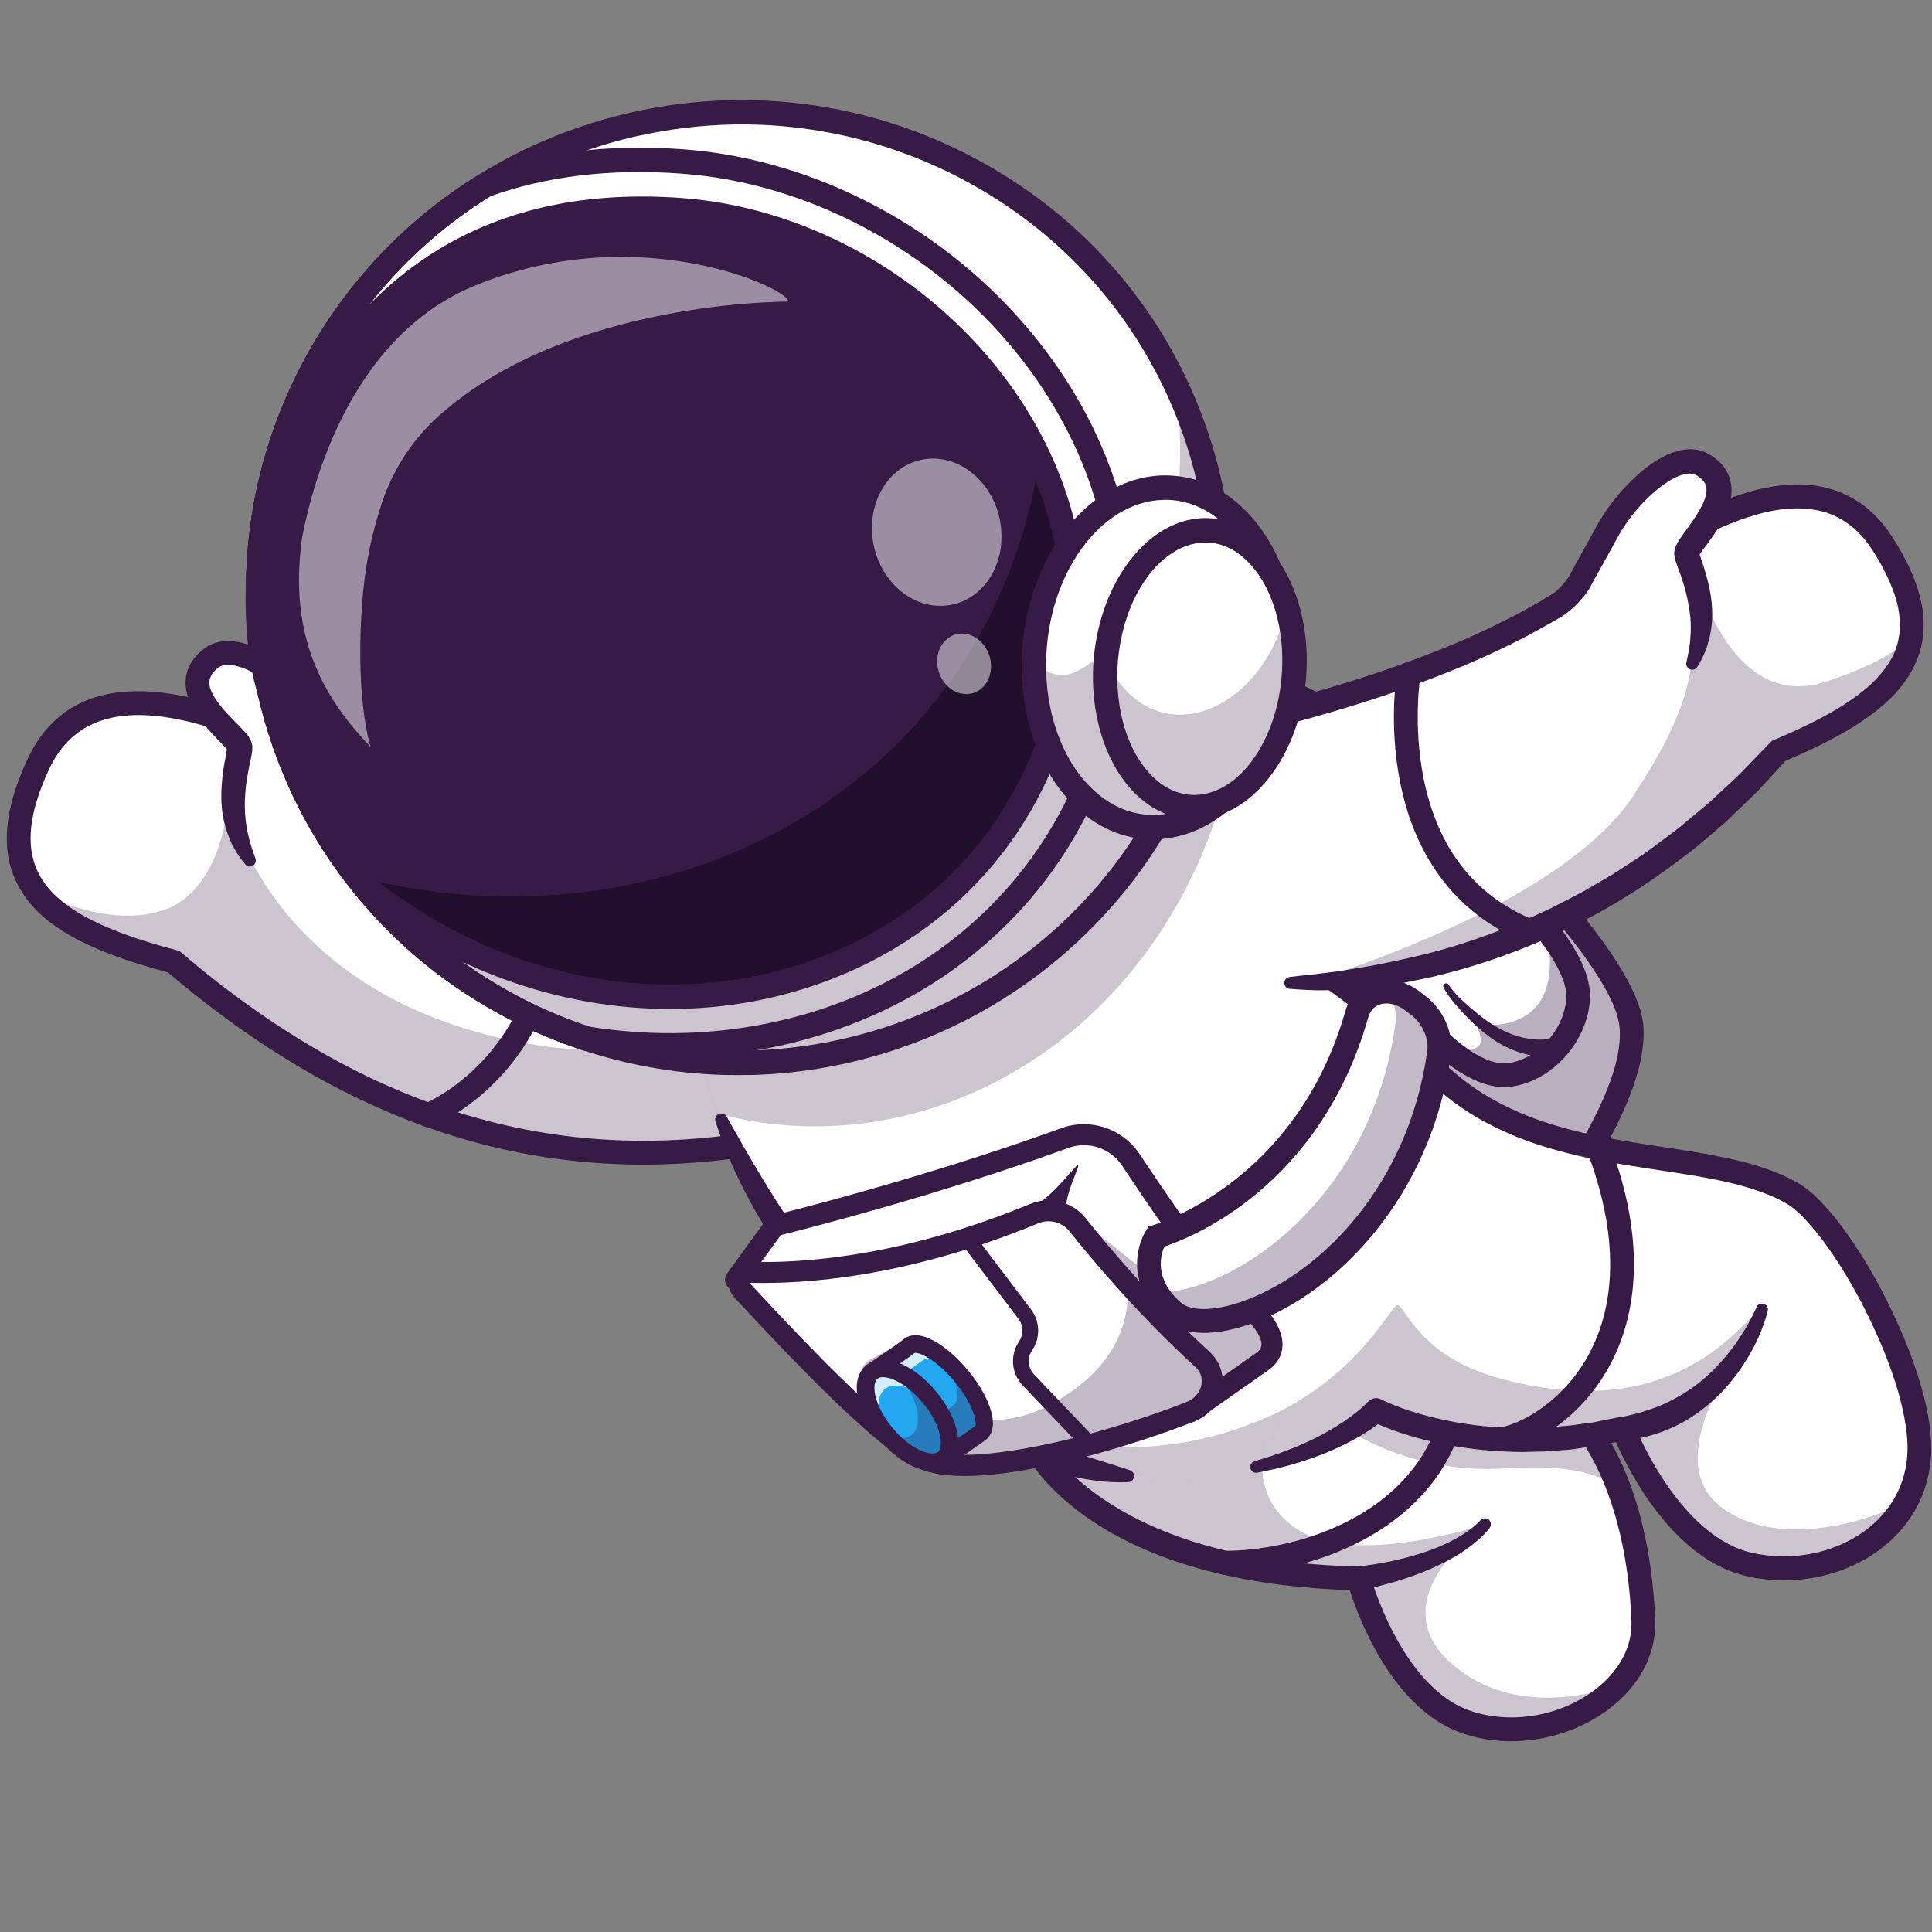<svg xmlns="http://www.w3.org/2000/svg" xmlns:xlink="http://www.w3.org/1999/xlink" width="100" zoomAndPan="magnify" viewBox="0 0 75 75" height="100" preserveAspectRatio="xMidYMid meet" version="1.0"><rect x="0" y="0" width="75" height="75" fill="#808080" stroke="none"/><defs><filter x="0%" y="0%" width="100%" height="100%" id="7c3f184b16"><feColorMatrix values="0 0 0 0 1 0 0 0 0 1 0 0 0 0 1 0 0 0 1 0" color-interpolation-filters="sRGB"/></filter><clipPath id="bf4ee59d8d"><path d="M 40 46 L 64 46 L 64 67.594 L 40 67.594 Z M 40 46 " clip-rule="nonzero"/></clipPath><clipPath id="050bbcc160"><path d="M 40 51 L 63 51 L 63 67.594 L 40 67.594 Z M 40 51 " clip-rule="nonzero"/></clipPath><clipPath id="55e43f20f4"><path d="M 39 46 L 65 46 L 65 67.594 L 39 67.594 Z M 39 46 " clip-rule="nonzero"/></clipPath><clipPath id="f5ba1491f6"><path d="M 9 3.844 L 48 3.844 L 48 42 L 9 42 Z M 9 3.844 " clip-rule="nonzero"/></clipPath><mask id="fa5d820518"><g filter="url(#7c3f184b16)"><rect x="-7.5" width="90" fill="#000000" y="-7.5" height="90" fill-opacity="0.5"/></g></mask><clipPath id="46186f9835"><path d="M 0.121 0.281 L 6 0.281 L 6 7 L 0.121 7 Z M 0.121 0.281 " clip-rule="nonzero"/></clipPath><clipPath id="130f872e72"><rect x="0" width="7" y="0" height="8"/></clipPath><mask id="893ac86e1d"><g filter="url(#7c3f184b16)"><rect x="-7.5" width="90" fill="#000000" y="-7.5" height="90" fill-opacity="0.5"/></g></mask><clipPath id="612f4bccd3"><path d="M 0 0.238 L 2.879 0.238 L 2.879 3 L 0 3 Z M 0 0.238 " clip-rule="nonzero"/></clipPath><clipPath id="c44d46fe8c"><rect x="0" width="3" y="0" height="4"/></clipPath></defs><path fill="#ffffff" d="M 56.664 51.387 C 56.664 51.387 57.668 50.297 58.902 48.727 C 59.141 48.418 59.391 48.094 59.641 47.754 C 59.684 47.699 59.723 47.648 59.762 47.594 C 59.883 47.43 60.004 47.262 60.125 47.098 C 61.855 44.676 63.539 41.754 63.324 39.781 C 62.973 36.559 54.453 28.426 49.688 26.746 C 48.434 26.305 46.684 27.016 44.957 28.105 C 44.949 28.113 44.934 28.121 44.922 28.125 C 43.66 28.926 42.414 29.926 41.391 30.816 C 41.301 30.895 41.215 30.969 41.129 31.047 C 40.953 31.203 40.789 31.352 40.633 31.492 C 40.512 31.605 40.395 31.715 40.285 31.816 C 39.492 32.551 39 33.066 39 33.066 L 40.715 34.848 L 41.59 35.754 L 43.215 37.438 L 43.703 37.945 Z M 56.664 51.387 " fill-opacity="1" fill-rule="nonzero"/><path fill="#371a45" d="M 40.711 34.852 L 41.586 35.758 L 53.559 48.168 L 56.664 51.387 C 56.664 51.387 56.684 51.363 56.723 51.32 C 56.734 51.305 56.75 51.293 56.762 51.277 C 56.773 51.262 56.785 51.25 56.801 51.238 C 56.809 51.227 56.816 51.215 56.828 51.203 C 56.832 51.199 56.836 51.195 56.84 51.191 C 56.859 51.172 56.875 51.148 56.898 51.125 C 56.902 51.117 56.906 51.113 56.91 51.109 C 56.93 51.09 56.945 51.066 56.965 51.047 C 56.992 51.016 57.02 50.988 57.047 50.957 C 57.062 50.93 57.086 50.91 57.105 50.887 C 57.129 50.859 57.148 50.836 57.176 50.809 C 57.203 50.777 57.234 50.742 57.262 50.707 C 57.324 50.637 57.391 50.562 57.457 50.48 C 57.52 50.41 57.582 50.336 57.648 50.258 C 57.723 50.168 57.805 50.074 57.887 49.973 C 58.188 49.609 58.535 49.188 58.898 48.723 C 58.969 48.633 59.039 48.543 59.113 48.449 C 59.164 48.383 59.215 48.316 59.266 48.25 C 59.387 48.09 59.516 47.922 59.641 47.75 C 61.523 45.223 63.555 41.934 63.32 39.777 C 63.031 37.125 57.199 31.141 52.492 28.176 C 56.152 31.242 59.516 35.133 59.734 37.133 C 59.84 38.121 59.414 39.406 58.73 40.754 C 58.438 41.328 57.633 41.352 57.293 40.801 C 57.293 40.797 57.289 40.793 57.285 40.789 C 56.664 39.785 55.84 38.762 54.711 37.73 C 52.293 35.52 48.504 32.68 43.289 32.734 C 43.172 32.738 42.055 33.688 40.711 34.852 Z M 40.711 34.852 " fill-opacity="0.35" fill-rule="nonzero"/><path fill="#371a45" d="M 56.672 52.059 L 38.355 33.074 L 38.664 32.75 C 38.738 32.672 40.523 30.82 42.766 29.086 C 45.871 26.684 48.25 25.75 49.84 26.312 C 54.812 28.062 63.414 36.34 63.785 39.73 C 64.23 43.812 57.297 51.383 57.004 51.699 Z M 39.641 33.074 L 56.648 50.707 C 58.02 49.156 63.215 43.031 62.867 39.832 C 62.715 38.469 60.742 35.793 57.84 33.02 C 54.863 30.176 51.68 27.938 49.535 27.184 C 47.059 26.309 41.828 30.871 39.641 33.074 Z M 39.641 33.074 " fill-opacity="1" fill-rule="nonzero"/><path fill="#ffffff" d="M 56.785 34.008 L 54.098 37.324 C 53.855 37.621 53.848 38.039 54.074 38.348 C 54.902 39.473 56.945 41.973 58.633 41.727 C 60.031 41.523 61.191 40.141 61.266 38.762 C 61.352 37.219 59.148 34.973 58.008 33.918 C 57.648 33.59 57.09 33.633 56.785 34.008 Z M 56.785 34.008 " fill-opacity="1" fill-rule="nonzero"/><path fill="#371a45" d="M 54.07 38.348 C 54.898 39.477 56.945 41.973 58.629 41.723 C 60.031 41.52 61.191 40.141 61.266 38.758 C 61.316 37.809 60.5 36.594 59.602 35.555 C 59.965 36.164 60.164 36.766 60.168 37.289 C 60.211 40.281 57.328 39.758 57.328 39.758 C 57.328 39.758 57.57 40.371 57.441 40.555 C 56.91 41.328 54.934 39.195 53.934 38.066 C 53.961 38.168 54.008 38.262 54.07 38.348 Z M 54.07 38.348 " fill-opacity="0.35" fill-rule="nonzero"/><path fill="#371a45" d="M 58.398 42.203 C 56.613 42.203 54.707 39.992 53.699 38.621 C 53.348 38.148 53.363 37.492 53.738 37.031 L 56.426 33.715 C 56.648 33.434 56.984 33.262 57.34 33.234 C 57.695 33.211 58.051 33.336 58.312 33.578 C 59.914 35.055 61.812 37.16 61.723 38.781 C 61.633 40.426 60.273 41.949 58.695 42.18 C 58.594 42.199 58.496 42.203 58.398 42.203 Z M 57.141 34.297 L 54.453 37.617 C 54.348 37.75 54.34 37.938 54.445 38.074 C 56.023 40.219 57.562 41.414 58.562 41.27 C 59.711 41.102 60.738 39.941 60.805 38.734 C 60.855 37.777 59.691 36.105 57.691 34.258 C 57.613 34.184 57.516 34.148 57.41 34.16 C 57.301 34.168 57.207 34.219 57.141 34.297 Z M 57.141 34.297 " fill-opacity="1" fill-rule="nonzero"/><path fill="#371a45" d="M 60.641 40.945 C 60.551 40.973 60.496 40.98 60.426 40.992 C 60.363 41.004 60.297 41.012 60.238 41.016 C 60.109 41.023 59.988 41.023 59.863 41.02 C 59.621 41.004 59.379 40.969 59.148 40.902 C 58.688 40.773 58.262 40.562 57.887 40.297 C 57.703 40.16 57.52 40.023 57.352 39.867 C 57.18 39.723 57.031 39.562 56.871 39.402 C 56.715 39.242 56.566 39.074 56.426 38.902 C 56.285 38.723 56.152 38.551 56.039 38.332 C 56.012 38.277 56.035 38.211 56.086 38.184 C 56.137 38.156 56.199 38.176 56.23 38.219 L 56.238 38.234 C 56.34 38.395 56.492 38.562 56.637 38.711 C 56.789 38.863 56.945 39.008 57.113 39.148 C 57.277 39.285 57.445 39.43 57.617 39.551 C 57.785 39.68 57.965 39.789 58.145 39.895 C 58.504 40.098 58.895 40.246 59.285 40.312 C 59.48 40.352 59.68 40.359 59.871 40.355 C 59.969 40.352 60.062 40.34 60.152 40.32 C 60.199 40.312 60.246 40.305 60.289 40.293 C 60.324 40.281 60.379 40.266 60.391 40.258 C 60.57 40.16 60.797 40.23 60.891 40.41 C 60.984 40.59 60.918 40.816 60.738 40.91 C 60.715 40.922 60.695 40.93 60.672 40.938 Z M 60.641 40.945 " fill-opacity="1" fill-rule="nonzero"/><path fill="#371a45" d="M 44.844 31.062 C 45.152 30.629 45.469 30.211 45.789 29.793 C 46.113 29.379 46.445 28.965 46.789 28.562 C 47.133 28.16 47.484 27.762 47.859 27.379 C 48.234 26.996 48.625 26.621 49.074 26.277 C 49.277 26.125 49.566 26.164 49.723 26.367 C 49.875 26.57 49.836 26.859 49.633 27.016 C 49.625 27.02 49.617 27.031 49.605 27.035 L 49.602 27.039 C 49.195 27.305 48.805 27.629 48.422 27.965 C 48.039 28.305 47.672 28.668 47.309 29.035 C 46.945 29.406 46.59 29.785 46.246 30.172 C 45.902 30.559 45.555 30.953 45.227 31.352 L 45.223 31.355 C 45.141 31.457 44.992 31.469 44.891 31.387 C 44.789 31.305 44.77 31.16 44.844 31.062 Z M 44.844 31.062 " fill-opacity="1" fill-rule="nonzero"/><path fill="#ffffff" d="M 38.168 33.645 L 35.594 37.402 L 31.285 43.691 L 31.047 44.043 C 30.094 44.262 29.152 44.426 28.223 44.543 C 20.258 45.547 13.293 42.93 6.738 37.328 C 4.23 36.668 2.34 35.859 1.398 34.605 C 0.52 33.434 0.461 31.871 1.488 29.672 C 2.891 26.664 6.012 27.125 8.109 27.746 C 9.242 28.082 11.898 28.895 13.461 29.723 C 14.152 30.086 14.891 30.418 15.664 30.715 C 21.566 33.008 29.574 33.543 34.273 33.645 C 36.637 33.703 38.168 33.645 38.168 33.645 Z M 38.168 33.645 " fill-opacity="1" fill-rule="nonzero"/><path fill="#371a45" d="M 9.641 31.203 C 9.656 31.234 9.664 31.309 9.668 31.406 C 9.633 31.242 9.629 31.168 9.641 31.203 Z M 9.641 31.203 " fill-opacity="0.25" fill-rule="nonzero"/><path fill="#371a45" d="M 35.59 37.402 L 31.285 43.691 L 31.043 44.043 C 30.09 44.262 29.148 44.426 28.223 44.543 C 20.258 45.547 13.289 42.93 6.738 37.328 C 4.227 36.668 2.34 35.859 1.398 34.605 C 2.91 35.328 4.891 35.922 6.527 35.262 C 8.371 34.516 8.844 31.832 8.84 31.023 C 9.105 32.32 11.215 39.074 20.938 40.586 C 26.859 41.512 33.387 38.531 35.59 37.402 Z M 35.59 37.402 " fill-opacity="0.25" fill-rule="nonzero"/><path fill="#371a45" d="M 24.961 45.211 C 18.469 45.211 12.391 42.742 6.52 37.75 C 3.125 36.844 1.355 35.781 0.621 34.211 C 0.027 32.941 0.172 31.395 1.066 29.473 C 2.234 26.973 4.648 26.242 8.238 27.305 C 9.926 27.801 12.238 28.555 13.672 29.312 C 22.055 33.738 37.988 33.188 38.148 33.184 C 38.406 33.176 38.617 33.371 38.629 33.629 C 38.637 33.883 38.438 34.098 38.184 34.109 C 37.52 34.133 21.84 34.676 13.242 30.133 C 12.176 29.57 10.305 28.879 7.977 28.191 C 4.848 27.27 2.859 27.816 1.902 29.867 C 1.133 31.523 0.984 32.816 1.457 33.82 C 2.062 35.117 3.727 36.066 6.855 36.887 L 6.957 36.91 L 7.039 36.98 C 14.523 43.375 22.34 45.543 30.941 43.594 C 31.191 43.539 31.438 43.695 31.492 43.945 C 31.547 44.195 31.395 44.441 31.145 44.496 C 29.039 44.973 26.98 45.211 24.961 45.211 Z M 24.961 45.211 " fill-opacity="1" fill-rule="nonzero"/><path fill="#371a45" d="M 16.605 43.75 C 16.422 43.75 16.242 43.637 16.176 43.453 C 16.082 43.215 16.199 42.949 16.438 42.859 C 16.457 42.852 17.875 42.285 19.125 40.73 C 20.805 38.637 21.402 35.836 20.91 32.406 C 20.871 32.152 21.051 31.918 21.301 31.883 C 21.551 31.844 21.789 32.023 21.824 32.273 C 22.488 36.91 21.094 39.766 19.809 41.352 C 18.402 43.082 16.836 43.699 16.77 43.723 C 16.715 43.742 16.66 43.75 16.605 43.75 Z M 16.605 43.75 " fill-opacity="1" fill-rule="nonzero"/><path fill="#ffffff" d="M 15 30.449 C 14.492 30.32 13.844 29.734 13.684 29.5 C 13.348 29.02 12.879 28.441 12.328 27.688 C 11.391 26.391 9.195 24.754 8.176 25.562 C 6.547 26.855 9.266 28.586 9.301 29 C 9.336 29.414 8.477 31.465 9.707 33.434 Z M 15 30.449 " fill-opacity="1" fill-rule="nonzero"/><path fill="#371a45" d="M 14.887 30.898 C 14.633 30.828 14.438 30.723 14.254 30.613 C 14.074 30.496 13.91 30.371 13.758 30.238 C 13.68 30.172 13.605 30.102 13.527 30.027 C 13.453 29.953 13.379 29.871 13.301 29.758 C 13.195 29.613 13.09 29.469 12.984 29.324 L 12.316 28.441 L 11.984 27.992 C 11.883 27.852 11.781 27.723 11.664 27.594 C 11.215 27.078 10.672 26.613 10.094 26.262 C 9.805 26.086 9.504 25.938 9.211 25.863 C 8.918 25.785 8.652 25.793 8.508 25.895 C 8.477 25.914 8.414 25.969 8.363 26.012 C 8.32 26.062 8.273 26.105 8.242 26.156 C 8.176 26.254 8.141 26.348 8.129 26.445 C 8.105 26.641 8.211 26.91 8.391 27.168 C 8.566 27.43 8.797 27.684 9.047 27.938 C 9.172 28.066 9.301 28.191 9.441 28.344 C 9.512 28.422 9.582 28.492 9.668 28.621 C 9.684 28.645 9.715 28.707 9.738 28.754 C 9.75 28.77 9.77 28.832 9.777 28.875 C 9.785 28.898 9.789 28.922 9.793 28.945 C 9.793 28.969 9.793 28.973 9.793 28.988 C 9.793 29.031 9.793 29.078 9.793 29.125 C 9.793 29.148 9.789 29.16 9.785 29.176 L 9.781 29.219 C 9.746 29.445 9.703 29.609 9.668 29.785 C 9.633 29.961 9.602 30.133 9.574 30.301 C 9.523 30.641 9.504 30.98 9.504 31.312 C 9.508 31.988 9.656 32.645 9.91 33.305 L 9.914 33.32 C 9.961 33.441 9.902 33.578 9.781 33.621 C 9.684 33.66 9.582 33.629 9.52 33.551 C 9.457 33.477 9.395 33.398 9.336 33.32 L 9.25 33.199 C 9.223 33.156 9.199 33.113 9.172 33.07 C 9.121 32.984 9.07 32.898 9.02 32.809 C 8.98 32.719 8.938 32.629 8.902 32.535 C 8.754 32.16 8.648 31.766 8.613 31.363 C 8.574 30.965 8.59 30.562 8.633 30.176 C 8.652 29.98 8.684 29.785 8.719 29.598 C 8.75 29.414 8.789 29.219 8.812 29.082 L 8.816 29.055 C 8.816 29.047 8.816 29.039 8.816 29.039 C 8.816 29.039 8.816 29.039 8.82 29.039 C 8.82 29.039 8.82 29.031 8.824 29.043 C 8.824 29.055 8.824 29.07 8.828 29.082 C 8.832 29.105 8.848 29.141 8.848 29.141 C 8.848 29.148 8.859 29.164 8.852 29.148 C 8.84 29.129 8.781 29.062 8.73 29.004 C 8.617 28.879 8.484 28.746 8.355 28.609 C 8.098 28.336 7.832 28.039 7.605 27.688 C 7.492 27.508 7.387 27.312 7.309 27.09 C 7.23 26.871 7.184 26.609 7.211 26.344 C 7.238 26.074 7.348 25.816 7.496 25.613 C 7.566 25.508 7.648 25.422 7.734 25.34 C 7.82 25.266 7.898 25.191 8.02 25.113 C 8.254 24.961 8.523 24.898 8.766 24.887 C 9.012 24.875 9.242 24.914 9.453 24.969 C 9.871 25.082 10.238 25.262 10.578 25.469 C 11.258 25.883 11.844 26.395 12.367 26.984 C 12.496 27.133 12.625 27.293 12.738 27.449 L 13.062 27.887 L 13.727 28.77 C 13.84 28.918 13.953 29.07 14.062 29.227 C 14.09 29.266 14.137 29.32 14.191 29.375 C 14.246 29.434 14.309 29.484 14.371 29.539 C 14.492 29.645 14.625 29.746 14.754 29.828 C 14.887 29.91 15.02 29.977 15.121 30.004 L 15.137 30.008 C 15.383 30.074 15.527 30.328 15.461 30.574 C 15.387 30.82 15.133 30.965 14.887 30.898 Z M 14.887 30.898 " fill-opacity="1" fill-rule="nonzero"/><g clip-path="url(#bf4ee59d8d)"><path fill="#ffffff" d="M 62.789 65.426 C 61.453 66.859 59.02 67.559 56.945 66.859 C 53.977 65.859 52.742 61.277 52.742 61.277 C 42.645 61.059 40.262 56.273 40.262 56.273 L 43.434 51.762 L 46.863 46.875 C 48.352 48.719 50.152 49.887 51.977 50.723 C 55.242 52.23 58.586 52.664 60.309 54.039 C 61.445 54.938 62.27 56.246 62.836 57.754 C 63.418 59.316 63.719 61.098 63.793 62.887 C 63.832 63.855 63.441 64.727 62.789 65.426 Z M 62.789 65.426 " fill-opacity="1" fill-rule="nonzero"/></g><path fill="#371a45" d="M 62.832 57.754 C 61.727 56.988 60.262 56.887 58.395 57.004 C 54.418 57.254 51.84 55.18 51.84 55.18 L 51.973 50.727 C 55.242 52.23 58.582 52.668 60.305 54.043 C 61.445 54.941 62.27 56.246 62.832 57.754 Z M 62.832 57.754 " fill-opacity="0.25" fill-rule="nonzero"/><g clip-path="url(#050bbcc160)"><path fill="#371a45" d="M 62.789 65.426 C 61.453 66.859 59.02 67.559 56.945 66.859 C 53.977 65.859 52.742 61.277 52.742 61.277 C 42.645 61.059 40.262 56.273 40.262 56.273 L 43.434 51.762 C 45.07 53.281 49 56.891 49 56.891 C 49 56.891 48.855 58.574 50.605 59.508 C 52.918 60.738 57.543 59.207 57.645 59.172 C 57.527 59.254 53.141 62.332 56.77 64.914 C 59.094 66.566 61.98 65.715 62.789 65.426 Z M 62.789 65.426 " fill-opacity="0.25" fill-rule="nonzero"/></g><g clip-path="url(#55e43f20f4)"><path fill="#371a45" d="M 58.66 67.594 C 58.023 67.594 57.391 67.496 56.801 67.297 C 54.082 66.383 52.754 62.844 52.395 61.727 C 42.418 61.41 39.949 56.68 39.848 56.477 C 39.734 56.246 39.828 55.969 40.055 55.855 C 40.281 55.742 40.559 55.836 40.672 56.062 C 40.703 56.125 43.125 60.605 52.75 60.812 C 52.957 60.82 53.133 60.957 53.188 61.152 C 53.199 61.195 54.391 65.512 57.094 66.418 C 58.656 66.945 60.539 66.629 61.891 65.613 C 62.859 64.883 63.375 63.922 63.332 62.902 C 63.172 59.043 61.965 55.941 60.023 54.398 C 59.105 53.668 57.645 53.203 55.953 52.668 C 52.957 51.715 49.227 50.535 46.504 47.16 C 46.344 46.965 46.379 46.672 46.574 46.512 C 46.773 46.352 47.062 46.383 47.223 46.582 C 49.773 49.742 53.355 50.879 56.23 51.789 C 58.008 52.352 59.543 52.84 60.594 53.672 C 63.547 56.016 64.152 60.434 64.254 62.863 C 64.305 64.195 63.668 65.434 62.445 66.352 C 61.367 67.164 60 67.594 58.66 67.594 Z M 58.66 67.594 " fill-opacity="1" fill-rule="nonzero"/></g><path fill="#371a45" d="M 47.535 61.129 C 47.281 61.129 47.074 60.922 47.074 60.664 C 47.074 60.41 47.281 60.203 47.535 60.203 C 49.562 60.203 52.602 59.484 54.488 57.445 C 55.723 56.117 56.273 54.426 56.125 52.426 C 56.105 52.168 56.297 51.945 56.551 51.93 C 56.805 51.91 57.027 52.102 57.047 52.355 C 57.215 54.621 56.582 56.547 55.168 58.074 C 53.074 60.328 49.75 61.129 47.535 61.129 Z M 47.535 61.129 " fill-opacity="1" fill-rule="nonzero"/><path fill="#371a45" d="M 57.832 59.305 C 57.785 59.375 57.75 59.414 57.707 59.461 C 57.668 59.508 57.625 59.555 57.582 59.598 C 57.496 59.684 57.406 59.762 57.312 59.84 C 57.223 59.918 57.125 59.988 57.031 60.062 C 56.938 60.129 56.84 60.199 56.742 60.266 C 56.344 60.523 55.926 60.734 55.492 60.922 C 55.066 61.109 54.621 61.258 54.172 61.398 L 53.5 61.582 L 52.82 61.734 C 52.57 61.789 52.324 61.633 52.266 61.383 C 52.211 61.133 52.367 60.887 52.617 60.828 C 52.633 60.828 52.641 60.824 52.656 60.82 L 52.676 60.82 L 53.328 60.73 L 53.977 60.613 C 54.402 60.516 54.832 60.414 55.242 60.273 C 55.66 60.137 56.066 59.973 56.445 59.766 C 56.543 59.715 56.633 59.656 56.727 59.605 C 56.816 59.547 56.91 59.488 56.996 59.426 C 57.082 59.367 57.168 59.301 57.246 59.234 C 57.285 59.199 57.324 59.164 57.363 59.129 C 57.395 59.098 57.438 59.055 57.457 59.031 L 57.473 59.016 C 57.559 58.922 57.703 58.914 57.797 58.996 C 57.887 59.078 57.898 59.211 57.832 59.305 Z M 57.832 59.305 " fill-opacity="1" fill-rule="nonzero"/><path fill="#ffffff" d="M 53.723 54.539 C 43.648 61.734 33.188 54.203 28.504 44.547 C 28.293 44.117 28.094 43.68 27.91 43.238 C 27.16 41.469 26.609 39.652 26.289 37.852 L 34.383 33.961 L 40.098 31.211 L 41.973 30.312 C 43.422 31.918 44.836 33.152 46.191 34.184 C 48.289 35.777 50.25 36.891 52 38.16 C 53.809 39.469 55.395 40.938 56.68 43.27 C 58.977 47.453 57.574 51.793 53.723 54.539 Z M 53.723 54.539 " fill-opacity="1" fill-rule="nonzero"/><path fill="#371a45" d="M 53.723 54.539 C 47.117 59.258 40.344 57.641 35.145 53.25 C 40.098 56.684 46.184 57.57 52.137 53.324 C 55.988 50.574 57.391 46.238 55.094 42.055 C 54.137 40.312 53.012 39.055 51.746 37.98 C 51.832 38.039 51.918 38.098 52 38.16 C 53.812 39.469 55.398 40.938 56.68 43.27 C 58.977 47.453 57.574 51.793 53.723 54.539 Z M 53.723 54.539 " fill-opacity="0.25" fill-rule="nonzero"/><path fill="#371a45" d="M 53.723 55.004 C 53.578 55.004 53.438 54.938 53.348 54.809 C 53.203 54.605 53.25 54.316 53.457 54.168 C 57.301 51.422 58.383 47.332 56.273 43.5 C 54.523 40.312 52.156 38.766 49.414 36.98 C 47.07 35.449 44.414 33.715 41.629 30.629 C 41.457 30.441 41.473 30.148 41.66 29.98 C 41.852 29.809 42.141 29.824 42.312 30.012 C 45.016 33.004 47.621 34.707 49.918 36.207 C 52.762 38.062 55.219 39.664 57.082 43.059 C 59.398 47.27 58.188 51.93 53.992 54.922 C 53.91 54.973 53.816 55.004 53.723 55.004 Z M 53.723 55.004 " fill-opacity="1" fill-rule="nonzero"/><path fill="#371a45" d="M 28.207 43.344 C 29.098 44.938 30 46.492 31.039 47.973 C 31.559 48.707 32.109 49.418 32.699 50.098 C 33.285 50.777 33.902 51.43 34.559 52.039 C 35.215 52.648 35.895 53.234 36.613 53.758 C 37.336 54.289 38.086 54.77 38.867 55.195 C 39.258 55.406 39.656 55.605 40.062 55.785 C 40.262 55.879 40.473 55.957 40.68 56.043 C 40.883 56.125 41.086 56.195 41.297 56.262 C 41.723 56.398 42.148 56.535 42.574 56.664 C 43 56.797 43.43 56.926 43.863 57.074 L 43.867 57.078 C 43.992 57.121 44.055 57.254 44.012 57.375 C 43.98 57.469 43.895 57.527 43.801 57.535 C 41.902 57.621 40.074 56.906 38.402 56.066 C 37.562 55.641 36.766 55.137 36.008 54.586 C 35.246 54.035 34.527 53.434 33.848 52.785 C 32.488 51.5 31.297 50.051 30.254 48.504 C 29.215 46.965 28.34 45.297 27.773 43.527 C 27.734 43.406 27.801 43.277 27.926 43.238 C 28.039 43.203 28.152 43.25 28.207 43.344 Z M 28.207 43.344 " fill-opacity="1" fill-rule="nonzero"/><path fill="#ffffff" d="M 74 58.305 C 72.926 60.289 70.355 61.289 67.914 60.742 C 64.762 60.031 63.012 55.461 63.012 55.461 C 57.223 56.781 53.43 54.746 53.43 54.746 C 53.43 54.746 52.047 56.18 48.762 56.949 L 49.688 54.785 L 55.449 41.316 C 59.617 45.688 66.02 44.309 69.57 46.324 C 71.348 47.324 74.348 52.738 74.508 55.969 C 74.555 56.844 74.363 57.633 74 58.305 Z M 74 58.305 " fill-opacity="1" fill-rule="nonzero"/><path fill="#371a45" d="M 74 58.305 C 72.926 60.289 70.355 61.289 67.914 60.742 C 64.762 60.031 63.012 55.461 63.012 55.461 C 57.223 56.781 53.43 54.746 53.43 54.746 C 53.43 54.746 52.047 56.18 48.762 56.949 L 49.688 54.785 C 52.918 53.137 53.988 50.668 54.258 50.668 C 54.527 50.668 55.094 52.617 58.078 53.469 C 65.438 55.559 67.918 50.766 68.406 50.824 C 68.898 50.883 63.93 56.266 66.805 58.496 C 68.719 59.977 71.918 59.34 74 58.305 Z M 74 58.305 " fill-opacity="0.25" fill-rule="nonzero"/><path fill="#371a45" d="M 55.785 40.996 C 56.379 41.617 57.055 42.152 57.797 42.59 C 58.539 43.02 59.336 43.367 60.168 43.625 C 61.836 44.156 63.605 44.375 65.395 44.656 C 65.84 44.727 66.289 44.801 66.738 44.895 C 67.188 44.98 67.641 45.086 68.09 45.219 C 68.543 45.355 68.988 45.516 69.422 45.723 L 69.742 45.895 C 69.793 45.918 69.855 45.957 69.91 45.992 C 69.969 46.027 70.023 46.066 70.074 46.105 C 70.285 46.258 70.465 46.426 70.637 46.598 C 71.309 47.289 71.836 48.051 72.328 48.832 C 72.812 49.617 73.238 50.43 73.621 51.27 C 74.004 52.105 74.336 52.969 74.59 53.863 C 74.719 54.312 74.824 54.77 74.895 55.242 C 74.91 55.359 74.922 55.48 74.938 55.598 L 74.965 55.961 C 74.969 56.086 74.973 56.207 74.973 56.332 C 74.965 56.453 74.965 56.578 74.949 56.699 C 74.902 57.195 74.777 57.684 74.582 58.145 C 74.387 58.605 74.113 59.027 73.789 59.402 C 73.137 60.152 72.277 60.684 71.359 61 C 70.438 61.316 69.457 61.414 68.496 61.305 C 68.375 61.289 68.258 61.27 68.137 61.254 C 68.02 61.23 67.902 61.207 67.781 61.18 C 67.539 61.117 67.297 61.047 67.066 60.949 C 66.605 60.754 66.184 60.496 65.801 60.199 C 65.035 59.605 64.426 58.871 63.898 58.098 C 63.637 57.707 63.398 57.309 63.18 56.898 C 63.07 56.695 62.965 56.484 62.863 56.277 C 62.762 56.066 62.672 55.859 62.578 55.625 L 63.109 55.91 L 62.492 56.031 L 62.188 56.094 C 62.082 56.113 61.98 56.133 61.879 56.145 L 61.258 56.23 C 61.152 56.246 61.051 56.262 60.945 56.273 L 60.008 56.344 L 59.379 56.359 L 59.066 56.367 L 58.754 56.359 C 58.543 56.348 58.336 56.348 58.125 56.332 C 57.285 56.281 56.453 56.16 55.633 55.973 L 55.328 55.902 L 55.023 55.82 C 54.816 55.766 54.617 55.699 54.414 55.637 C 54.215 55.57 54.012 55.5 53.812 55.418 C 53.715 55.379 53.617 55.34 53.516 55.297 C 53.414 55.254 53.324 55.211 53.211 55.152 L 53.758 55.066 C 53.695 55.121 53.656 55.156 53.609 55.195 C 53.559 55.238 53.516 55.27 53.465 55.305 C 53.371 55.375 53.277 55.445 53.18 55.508 C 52.988 55.637 52.793 55.754 52.594 55.863 C 52.195 56.086 51.785 56.273 51.371 56.441 C 50.957 56.605 50.531 56.746 50.105 56.867 C 49.891 56.93 49.676 56.977 49.461 57.031 L 48.812 57.168 C 48.688 57.195 48.566 57.117 48.539 56.992 C 48.516 56.875 48.586 56.758 48.699 56.727 L 48.711 56.723 L 49.32 56.535 C 49.523 56.461 49.727 56.398 49.926 56.32 C 50.324 56.168 50.711 56 51.09 55.812 C 51.465 55.621 51.832 55.41 52.172 55.18 C 52.344 55.059 52.512 54.938 52.672 54.809 C 52.75 54.75 52.828 54.684 52.902 54.613 C 52.938 54.582 52.977 54.547 53.008 54.516 C 53.039 54.484 53.082 54.441 53.098 54.426 C 53.227 54.273 53.438 54.234 53.609 54.32 L 53.648 54.34 C 53.715 54.375 53.809 54.418 53.895 54.453 C 53.98 54.496 54.07 54.527 54.16 54.562 C 54.34 54.637 54.523 54.699 54.707 54.762 C 54.895 54.82 55.082 54.883 55.27 54.93 L 55.555 55.008 L 55.84 55.074 C 56.609 55.25 57.395 55.363 58.184 55.41 C 58.383 55.426 58.578 55.426 58.773 55.434 L 59.07 55.441 L 59.371 55.434 L 59.965 55.418 L 60.555 55.375 L 60.852 55.348 C 60.953 55.34 61.047 55.324 61.148 55.312 L 61.734 55.23 C 61.836 55.223 61.93 55.203 62.031 55.18 L 62.32 55.121 L 62.906 55.008 L 62.918 55.004 C 63.141 54.961 63.359 55.086 63.438 55.289 C 63.512 55.477 63.605 55.684 63.695 55.879 C 63.789 56.074 63.887 56.27 63.988 56.461 C 64.195 56.844 64.422 57.215 64.66 57.574 C 65.148 58.289 65.707 58.953 66.367 59.465 C 66.695 59.719 67.051 59.934 67.418 60.09 C 67.605 60.172 67.793 60.227 67.988 60.273 C 68.086 60.297 68.191 60.316 68.293 60.336 L 68.602 60.379 C 69.426 60.473 70.277 60.387 71.059 60.117 C 71.84 59.844 72.562 59.398 73.094 58.785 C 73.629 58.176 73.957 57.41 74.031 56.602 C 74.07 56.199 74.047 55.789 73.984 55.367 C 73.922 54.945 73.824 54.523 73.707 54.102 C 73.469 53.266 73.152 52.441 72.785 51.641 C 72.418 50.836 72.004 50.055 71.543 49.305 C 71.078 48.562 70.57 47.836 69.984 47.238 C 69.836 47.09 69.688 46.949 69.531 46.84 C 69.492 46.809 69.453 46.785 69.418 46.762 C 69.375 46.738 69.344 46.715 69.297 46.691 L 69.02 46.543 C 68.645 46.363 68.242 46.219 67.828 46.094 C 67.418 45.973 66.992 45.871 66.559 45.785 C 66.125 45.699 65.688 45.625 65.246 45.555 C 63.48 45.277 61.66 45.055 59.891 44.492 C 59.004 44.219 58.137 43.844 57.324 43.375 C 56.516 42.895 55.766 42.305 55.113 41.621 C 54.938 41.438 54.941 41.145 55.125 40.969 C 55.312 40.805 55.609 40.812 55.785 40.996 Z M 55.785 40.996 " fill-opacity="1" fill-rule="nonzero"/><path fill="#371a45" d="M 68.625 50.891 C 68.543 51.219 68.43 51.52 68.305 51.82 C 68.18 52.117 68.027 52.406 67.859 52.688 C 67.527 53.25 67.121 53.773 66.645 54.234 C 66.402 54.461 66.145 54.68 65.871 54.871 C 65.598 55.062 65.309 55.238 65 55.379 C 64.395 55.668 63.734 55.848 63.074 55.922 C 62.82 55.945 62.594 55.766 62.566 55.512 C 62.539 55.27 62.703 55.051 62.934 55.008 L 62.945 55.008 C 63.516 54.895 64.07 54.734 64.594 54.504 C 64.855 54.383 65.109 54.246 65.359 54.098 C 65.602 53.941 65.84 53.777 66.066 53.59 C 66.516 53.215 66.918 52.777 67.277 52.301 C 67.457 52.062 67.617 51.809 67.773 51.551 C 67.926 51.297 68.066 51.016 68.184 50.758 L 68.188 50.742 C 68.238 50.625 68.375 50.574 68.492 50.625 C 68.602 50.672 68.652 50.785 68.625 50.891 Z M 68.625 50.891 " fill-opacity="1" fill-rule="nonzero"/><path fill="#ffffff" d="M 74.184 24.703 C 73.926 26.605 71.977 27.918 69.043 29.145 C 63.656 35.219 57.168 37.543 52.18 38.039 C 51.703 38.09 51.238 38.121 50.793 38.137 C 50.547 38.148 50.305 38.152 50.066 38.152 L 45.586 34.945 L 39.805 30.816 L 38.383 29.801 C 38.383 29.801 42.746 29.363 47.984 28.133 C 52.641 27.043 57.984 25.328 61.582 22.738 C 62.973 21.738 65.41 20.602 66.457 20.129 C 68.387 19.25 71.324 18.387 73.066 21.09 C 73.984 22.512 74.324 23.688 74.184 24.703 Z M 74.184 24.703 " fill-opacity="1" fill-rule="nonzero"/><path fill="#371a45" d="M 74.184 24.703 C 73.926 26.605 71.977 27.918 69.043 29.145 C 63.137 35.801 55.91 37.953 50.793 38.137 C 53.84 37.172 61.047 34.562 63.461 30.809 C 65.488 27.66 65.996 26.074 65.719 22.285 C 65.629 21.027 66.73 27.863 70.934 26.449 C 72.453 25.934 73.523 25.414 74.184 24.703 Z M 74.184 24.703 " fill-opacity="0.25" fill-rule="nonzero"/><path fill="#371a45" d="M 38.34 29.34 C 39.324 29.234 40.32 29.098 41.309 28.945 C 42.301 28.797 43.289 28.629 44.273 28.441 C 46.242 28.074 48.199 27.637 50.129 27.117 C 51.094 26.859 52.055 26.574 53 26.27 C 53.949 25.961 54.887 25.621 55.812 25.254 C 56.742 24.891 57.645 24.48 58.527 24.031 C 58.973 23.812 59.402 23.566 59.832 23.324 L 60.461 22.934 C 60.672 22.809 60.867 22.66 61.074 22.523 L 61.383 22.312 C 61.488 22.238 61.598 22.16 61.711 22.094 C 61.926 21.949 62.148 21.816 62.371 21.684 C 62.816 21.422 63.262 21.176 63.715 20.941 C 64.621 20.469 65.527 20.039 66.465 19.617 C 67.418 19.207 68.438 18.867 69.535 18.812 C 70.082 18.789 70.648 18.84 71.188 19.02 C 71.73 19.191 72.234 19.496 72.652 19.875 C 72.855 20.07 73.051 20.273 73.211 20.496 C 73.301 20.602 73.371 20.723 73.449 20.832 L 73.66 21.168 C 73.93 21.617 74.172 22.098 74.359 22.605 C 74.543 23.113 74.676 23.664 74.676 24.238 C 74.68 24.523 74.641 24.812 74.582 25.098 C 74.516 25.379 74.41 25.652 74.285 25.91 C 74.023 26.418 73.664 26.859 73.266 27.227 C 72.867 27.594 72.438 27.906 71.992 28.188 C 71.102 28.742 70.168 29.176 69.223 29.574 L 69.391 29.453 L 68.461 30.465 L 68.227 30.719 C 68.148 30.801 68.066 30.875 67.98 30.957 L 67.484 31.434 L 66.992 31.91 L 66.469 32.359 C 66.117 32.656 65.777 32.961 65.402 33.227 C 63.945 34.348 62.383 35.336 60.723 36.117 C 59.062 36.91 57.32 37.523 55.531 37.938 L 54.859 38.078 C 54.633 38.125 54.41 38.172 54.18 38.203 C 53.727 38.266 53.273 38.344 52.816 38.371 L 52.129 38.426 L 51.441 38.441 L 51.102 38.441 C 50.984 38.441 50.871 38.434 50.758 38.43 C 50.531 38.418 50.301 38.406 50.07 38.387 C 49.941 38.379 49.848 38.266 49.859 38.141 C 49.867 38.027 49.953 37.941 50.059 37.93 L 50.07 37.926 C 50.293 37.898 50.512 37.871 50.734 37.852 L 51.066 37.816 L 52.062 37.688 L 52.715 37.578 C 53.594 37.441 54.457 37.246 55.316 37.043 C 57.031 36.613 58.695 35.988 60.285 35.219 L 61.461 34.609 L 62.605 33.941 C 62.977 33.707 63.344 33.457 63.715 33.215 C 63.902 33.098 64.074 32.961 64.254 32.828 L 64.785 32.434 C 65.145 32.176 65.477 31.879 65.82 31.598 L 66.328 31.176 L 67.305 30.27 C 67.383 30.191 67.469 30.117 67.547 30.039 L 67.777 29.801 L 68.703 28.844 L 68.789 28.758 L 68.871 28.723 C 69.785 28.336 70.684 27.918 71.504 27.406 C 71.91 27.148 72.301 26.867 72.641 26.551 C 72.98 26.234 73.262 25.879 73.465 25.492 C 73.867 24.719 73.824 23.797 73.492 22.926 C 73.332 22.488 73.117 22.062 72.871 21.648 L 72.68 21.34 C 72.613 21.25 72.555 21.148 72.48 21.062 C 72.348 20.875 72.191 20.715 72.031 20.562 C 71.699 20.266 71.324 20.039 70.906 19.902 C 70.488 19.766 70.035 19.723 69.578 19.738 C 68.656 19.781 67.727 20.082 66.836 20.469 C 65.93 20.875 65.023 21.305 64.145 21.766 C 63.699 21.996 63.266 22.23 62.84 22.48 C 62.629 22.609 62.422 22.738 62.219 22.867 C 62.113 22.934 62.016 23.004 61.918 23.07 L 61.602 23.285 C 61.387 23.43 61.18 23.586 60.961 23.715 L 60.305 24.121 C 59.855 24.371 59.414 24.629 58.953 24.855 C 58.039 25.32 57.105 25.738 56.16 26.113 C 55.211 26.488 54.258 26.836 53.289 27.148 C 52.324 27.461 51.352 27.75 50.371 28.012 C 48.414 28.539 46.434 28.977 44.445 29.352 C 43.449 29.539 42.453 29.707 41.453 29.859 C 40.449 30.012 39.453 30.148 38.434 30.262 C 38.18 30.285 37.953 30.105 37.926 29.852 C 37.898 29.594 38.082 29.367 38.336 29.34 Z M 38.34 29.34 " fill-opacity="1" fill-rule="nonzero"/><path fill="#371a45" d="M 47.961 28.637 C 47.68 30.387 47.16 32.125 46.379 33.797 C 46.316 33.93 46.25 34.059 46.188 34.188 C 46.02 34.527 45.844 34.863 45.656 35.188 C 42.703 40.355 37.688 43.418 32.449 43.703 C 32.137 43.719 31.824 43.727 31.516 43.723 C 31.5 43.723 31.488 43.723 31.477 43.723 C 30.629 43.715 29.781 43.633 28.938 43.477 C 28.594 43.41 28.25 43.332 27.906 43.242 C 27.16 41.473 26.605 39.656 26.289 37.855 L 34.379 33.965 L 40.098 31.215 L 38.73 30.238 C 38.73 30.234 42.922 29.816 47.961 28.637 Z M 47.961 28.637 " fill-opacity="0.25" fill-rule="nonzero"/><path fill="#ffffff" d="M 11.637 30.34 C 12.898 33.156 14.883 35.672 17.492 37.594 C 18.023 37.984 18.582 38.352 19.16 38.688 C 19.445 38.855 19.734 39.016 20.031 39.168 C 20.926 39.629 21.84 40.012 22.77 40.316 C 23.566 40.582 24.375 40.789 25.191 40.941 C 26.172 41.125 27.16 41.227 28.145 41.254 C 28.504 41.262 28.859 41.262 29.219 41.254 C 35.754 41.051 42.004 37.465 45.262 31.332 C 50.062 22.297 46.539 11.156 37.406 6.445 C 35.648 5.539 33.805 4.938 31.945 4.625 C 31.727 4.586 31.508 4.551 31.289 4.523 C 30.703 4.445 30.117 4.395 29.531 4.371 C 28.176 4.316 26.828 4.414 25.508 4.645 C 24.188 4.875 22.895 5.25 21.656 5.75 C 21.262 5.906 20.875 6.082 20.492 6.266 C 19.918 6.547 19.355 6.855 18.812 7.195 C 16.09 8.875 13.77 11.273 12.172 14.285 C 9.418 19.48 9.41 25.375 11.637 30.34 Z M 11.637 30.34 " fill-opacity="1" fill-rule="nonzero"/><path fill="#371a45" d="M 28.637 41.309 C 28.469 41.309 28.309 41.305 28.145 41.305 C 27.145 41.277 26.148 41.168 25.184 40.988 C 24.355 40.832 23.539 40.621 22.754 40.363 C 21.816 40.055 20.895 39.668 20.012 39.211 C 19.688 39.043 19.398 38.887 19.137 38.73 C 18.566 38.398 18.004 38.031 17.465 37.633 C 14.914 35.758 12.887 33.242 11.594 30.363 C 9.262 25.168 9.461 19.301 12.133 14.262 C 13.684 11.348 15.98 8.891 18.789 7.156 C 19.324 6.824 19.887 6.512 20.473 6.223 C 20.848 6.043 21.242 5.867 21.641 5.703 C 22.883 5.199 24.18 4.828 25.5 4.598 C 26.836 4.359 28.188 4.27 29.535 4.324 C 30.121 4.348 30.715 4.398 31.297 4.477 C 31.531 4.508 31.746 4.539 31.953 4.574 C 33.848 4.898 35.691 5.512 37.426 6.402 C 41.875 8.695 45.141 12.566 46.617 17.301 C 48.086 22 47.621 26.992 45.301 31.355 C 42.156 37.281 35.988 41.09 29.215 41.297 C 29.027 41.305 28.832 41.309 28.637 41.309 Z M 11.68 30.32 C 12.965 33.188 14.984 35.688 17.52 37.555 C 18.055 37.949 18.617 38.32 19.184 38.648 C 19.445 38.801 19.73 38.961 20.051 39.125 C 20.93 39.578 21.852 39.965 22.781 40.27 C 23.559 40.527 24.375 40.742 25.199 40.895 C 26.16 41.074 27.152 41.18 28.145 41.207 C 28.5 41.215 28.859 41.215 29.215 41.203 C 35.957 40.996 42.09 37.207 45.219 31.309 C 47.523 26.969 47.988 22.004 46.527 17.328 C 45.055 12.617 41.809 8.77 37.383 6.488 C 35.656 5.602 33.824 4.984 31.938 4.668 C 31.73 4.629 31.516 4.598 31.285 4.566 C 30.699 4.488 30.109 4.438 29.531 4.414 C 28.191 4.359 26.844 4.453 25.516 4.688 C 24.203 4.918 22.914 5.289 21.676 5.789 C 21.281 5.949 20.887 6.125 20.516 6.309 C 19.93 6.594 19.367 6.902 18.836 7.234 C 16.043 8.961 13.754 11.406 12.215 14.301 C 9.555 19.316 9.359 25.152 11.68 30.32 Z M 11.68 30.32 " fill-opacity="1" fill-rule="nonzero"/><path fill="#371a45" d="M 45.262 31.332 C 42.008 37.465 35.758 41.055 29.219 41.254 C 28.859 41.262 28.504 41.262 28.145 41.254 C 27.16 41.227 26.172 41.125 25.191 40.941 C 24.375 40.789 23.566 40.582 22.77 40.316 C 21.84 40.012 20.926 39.629 20.027 39.168 C 19.734 39.016 19.441 38.855 19.16 38.688 C 18.578 38.348 18.02 37.98 17.488 37.59 C 14.883 35.668 12.898 33.156 11.633 30.336 C 10.941 28.789 10.461 27.152 10.219 25.473 C 11.488 28.133 13.406 30.508 15.895 32.34 C 16.426 32.73 16.98 33.098 17.562 33.441 C 17.844 33.605 18.137 33.766 18.434 33.918 C 19.328 34.383 20.242 34.762 21.168 35.066 C 21.969 35.332 22.777 35.539 23.594 35.691 C 24.574 35.875 25.562 35.98 26.547 36.004 C 26.902 36.012 27.262 36.012 27.617 36.004 C 34.156 35.805 40.406 32.219 43.664 26.082 C 45.566 22.504 46.16 18.594 45.621 14.887 C 48.027 19.934 48.098 26 45.262 31.332 Z M 45.262 31.332 " fill-opacity="0.25" fill-rule="nonzero"/><g clip-path="url(#f5ba1491f6)"><path fill="#371a45" d="M 28.637 41.629 C 28.469 41.629 28.301 41.625 28.137 41.621 C 27.121 41.594 26.105 41.484 25.125 41.301 C 24.281 41.141 23.449 40.93 22.652 40.664 C 21.699 40.352 20.762 39.961 19.863 39.496 C 19.535 39.324 19.242 39.164 18.977 39.008 C 18.395 38.672 17.824 38.293 17.273 37.891 C 14.684 35.98 12.617 33.422 11.301 30.492 C 8.93 25.211 9.129 19.238 11.852 14.113 C 13.426 11.148 15.766 8.648 18.625 6.883 C 19.164 6.551 19.738 6.23 20.336 5.941 C 20.719 5.754 21.117 5.574 21.527 5.414 C 22.785 4.898 24.109 4.523 25.449 4.285 C 26.805 4.047 28.184 3.953 29.551 4.008 C 30.145 4.031 30.75 4.082 31.344 4.164 C 31.582 4.191 31.805 4.227 32.016 4.266 C 33.941 4.59 35.816 5.215 37.582 6.121 C 42.105 8.457 45.426 12.391 46.93 17.207 C 48.426 21.988 47.949 27.066 45.59 31.508 C 42.391 37.535 36.121 41.41 29.234 41.621 C 29.031 41.625 28.836 41.629 28.637 41.629 Z M 11.973 30.191 C 13.234 33.004 15.219 35.461 17.707 37.297 C 18.234 37.688 18.785 38.047 19.348 38.371 C 19.605 38.523 19.883 38.68 20.199 38.844 C 21.062 39.289 21.969 39.668 22.883 39.969 C 23.652 40.223 24.449 40.43 25.258 40.578 C 26.203 40.758 27.176 40.859 28.152 40.887 C 28.504 40.895 28.859 40.895 29.211 40.887 C 35.836 40.68 41.863 36.953 44.941 31.16 C 47.203 26.895 47.664 22.02 46.227 17.43 C 44.781 12.801 41.59 9.016 37.242 6.777 C 35.543 5.902 33.742 5.301 31.887 4.988 C 31.684 4.949 31.473 4.922 31.246 4.891 C 30.672 4.812 30.094 4.762 29.52 4.742 C 28.207 4.691 26.879 4.781 25.574 5.012 C 24.281 5.234 23.012 5.602 21.797 6.094 C 21.406 6.25 21.023 6.422 20.656 6.602 C 20.082 6.883 19.527 7.188 19.008 7.512 C 16.262 9.207 14.012 11.609 12.5 14.461 C 9.887 19.379 9.691 25.113 11.973 30.191 Z M 11.973 30.191 " fill-opacity="1" fill-rule="nonzero"/><path fill="#371a45" d="M 28.637 41.734 C 28.469 41.734 28.297 41.73 28.133 41.73 C 27.109 41.703 26.094 41.594 25.102 41.406 C 24.258 41.25 23.422 41.031 22.617 40.766 C 21.664 40.453 20.719 40.059 19.812 39.59 C 19.48 39.414 19.188 39.254 18.922 39.098 C 18.336 38.758 17.762 38.383 17.211 37.977 C 14.602 36.055 12.523 33.484 11.203 30.535 C 8.816 25.219 9.02 19.219 11.758 14.062 C 13.34 11.082 15.691 8.566 18.566 6.793 C 19.109 6.457 19.688 6.137 20.285 5.844 C 20.672 5.656 21.074 5.477 21.48 5.312 C 22.75 4.797 24.078 4.418 25.426 4.18 C 26.789 3.938 28.176 3.844 29.551 3.898 C 30.145 3.922 30.754 3.977 31.352 4.055 C 31.59 4.086 31.812 4.121 32.023 4.156 C 33.961 4.484 35.844 5.113 37.617 6.027 C 42.168 8.371 45.508 12.332 47.023 17.176 C 48.523 21.984 48.047 27.09 45.676 31.559 C 42.457 37.621 36.156 41.52 29.227 41.73 C 29.035 41.73 28.836 41.734 28.637 41.734 Z M 12.066 30.145 C 13.324 32.945 15.297 35.387 17.773 37.211 C 18.297 37.594 18.844 37.953 19.398 38.277 C 19.656 38.43 19.934 38.582 20.25 38.75 C 21.105 39.191 22.004 39.566 22.914 39.867 C 23.68 40.117 24.473 40.324 25.277 40.477 C 26.215 40.652 27.184 40.758 28.152 40.781 C 28.504 40.789 28.855 40.789 29.199 40.777 C 35.789 40.578 41.785 36.871 44.84 31.109 C 47.094 26.871 47.547 22.02 46.121 17.457 C 44.684 12.859 41.512 9.098 37.188 6.867 C 35.5 6 33.711 5.402 31.863 5.09 C 31.66 5.055 31.457 5.023 31.227 4.992 C 30.656 4.918 30.078 4.863 29.512 4.844 C 28.207 4.793 26.887 4.883 25.59 5.113 C 24.305 5.336 23.043 5.699 21.836 6.191 C 21.449 6.348 21.066 6.516 20.699 6.695 C 20.133 6.977 19.578 7.277 19.062 7.602 C 16.332 9.289 14.094 11.68 12.594 14.508 C 9.996 19.398 9.805 25.098 12.066 30.145 Z M 12.066 30.145 " fill-opacity="1" fill-rule="nonzero"/></g><path fill="#371a45" d="M 14.117 34.375 C 24.418 42.73 39.699 38.492 41.535 25.551 C 42.789 16.75 35.027 8.773 26.391 8.156 C 20.105 7.711 13.758 9.984 10.355 19.43 C 10.355 19.43 9.504 23.836 10.484 26.891 C 11.461 29.945 12.938 32.746 12.938 32.746 Z M 14.117 34.375 " fill-opacity="1" fill-rule="nonzero"/><path fill="#220f2d" d="M 41.535 25.551 C 39.699 38.492 24.418 42.73 14.117 34.375 L 13.879 34.047 C 25.715 37.074 38.254 30.883 40.359 17.832 C 41.453 20.199 41.922 22.836 41.535 25.551 Z M 41.535 25.551 " fill-opacity="1" fill-rule="nonzero"/><path fill="#371a45" d="M 26 41.055 C 24.902 41.055 23.797 40.965 22.691 40.785 L 22.617 40.77 C 21.66 40.457 20.715 40.059 19.812 39.594 C 19.48 39.418 19.188 39.258 18.922 39.102 C 18.336 38.762 17.762 38.383 17.211 37.98 C 14.602 36.059 12.523 33.484 11.203 30.539 C 8.816 25.223 9.02 19.219 11.758 14.062 C 13.34 11.086 15.691 8.57 18.566 6.797 L 18.605 6.77 L 18.652 6.754 C 20.969 5.91 23.605 5.586 26.488 5.793 C 31.68 6.164 36.805 8.898 40.195 13.105 C 43.25 16.891 44.582 21.43 43.953 25.887 C 43.266 30.734 40.922 34.758 37.176 37.516 C 34.043 39.82 30.094 41.055 26 41.055 Z M 22.879 39.855 C 27.848 40.656 32.852 39.52 36.617 36.75 C 40.148 34.145 42.363 30.344 43.016 25.75 C 43.609 21.559 42.348 17.277 39.461 13.695 C 36.23 9.691 31.355 7.086 26.422 6.738 C 23.691 6.539 21.203 6.84 19.02 7.625 C 16.309 9.309 14.086 11.688 12.594 14.508 C 9.992 19.398 9.801 25.098 12.066 30.148 C 13.32 32.945 15.293 35.391 17.77 37.211 C 18.293 37.598 18.84 37.957 19.398 38.281 C 19.656 38.434 19.93 38.586 20.246 38.75 C 21.098 39.184 21.984 39.559 22.879 39.855 Z M 22.879 39.855 " fill-opacity="1" fill-rule="nonzero"/><path fill="#371a45" d="M 26.008 39.168 C 21.73 39.168 17.398 37.645 13.82 34.742 L 13.773 34.703 L 12.52 32.961 C 12.457 32.848 11.012 30.09 10.031 27.031 C 9.027 23.902 9.855 19.52 9.891 19.336 L 9.91 19.27 C 12.887 11.012 18.438 7.113 26.422 7.684 C 31.055 8.012 35.625 10.453 38.652 14.207 C 41.379 17.586 42.57 21.641 42.004 25.621 C 41.188 31.383 37.676 35.887 32.363 37.977 C 30.332 38.777 28.176 39.168 26.008 39.168 Z M 14.465 34.047 C 19.586 38.172 26.309 39.34 32.016 37.094 C 37 35.133 40.301 30.902 41.07 25.484 C 41.598 21.773 40.477 17.977 37.918 14.805 C 35.055 11.25 30.73 8.941 26.359 8.629 C 18.863 8.094 13.633 11.77 10.816 19.551 C 10.742 19.969 10.051 23.984 10.934 26.742 C 11.84 29.559 13.188 32.191 13.344 32.492 Z M 14.465 34.047 " fill-opacity="1" fill-rule="nonzero"/><path fill="#ffffff" d="M 49.863 25.371 C 49.793 29.008 47.562 32.027 44.871 32.105 C 42.184 32.191 40.066 29.309 40.133 25.668 C 40.133 25.645 40.133 25.621 40.133 25.598 C 40.23 21.988 42.453 19.012 45.121 18.93 C 47.195 18.867 48.938 20.57 49.586 23.031 C 49.781 23.754 49.879 24.543 49.863 25.371 Z M 49.863 25.371 " fill-opacity="1" fill-rule="nonzero"/><path fill="#371a45" d="M 49.863 25.371 C 49.793 29.008 47.562 32.027 44.871 32.105 C 42.184 32.191 40.066 29.309 40.133 25.668 C 40.133 25.645 40.133 25.621 40.133 25.598 C 40.422 25.961 40.875 26.316 41.5 26.172 C 42.594 25.918 44.598 23.52 44.598 23.52 C 44.598 23.52 46.762 23.293 49.586 23.027 C 49.781 23.754 49.879 24.543 49.863 25.371 Z M 49.863 25.371 " fill-opacity="0.25" fill-rule="nonzero"/><path fill="#371a45" d="M 44.762 32.586 C 43.625 32.586 42.562 32.125 41.676 31.246 C 40.355 29.938 39.617 27.902 39.66 25.66 C 39.734 21.777 42.18 18.547 45.109 18.457 C 46.289 18.422 47.402 18.883 48.32 19.789 C 49.645 21.098 50.379 23.137 50.336 25.379 C 50.266 29.262 47.816 32.492 44.891 32.582 C 44.848 32.582 44.805 32.586 44.762 32.586 Z M 45.238 19.402 C 45.203 19.402 45.172 19.402 45.137 19.406 C 42.703 19.48 40.672 22.293 40.609 25.68 C 40.57 27.629 41.219 29.461 42.344 30.57 C 43.074 31.297 43.945 31.664 44.863 31.633 C 47.297 31.559 49.328 28.742 49.391 25.359 C 49.43 23.406 48.781 21.578 47.656 20.465 C 46.953 19.77 46.117 19.402 45.238 19.402 Z M 49.863 25.371 Z M 49.863 25.371 " fill-opacity="1" fill-rule="nonzero"/><path fill="#ffffff" d="M 47.156 20.891 C 47.414 20.918 47.664 20.984 47.91 21.078 C 48.156 21.176 48.391 21.301 48.613 21.461 C 48.836 21.617 49.043 21.805 49.238 22.02 C 49.43 22.234 49.602 22.473 49.758 22.734 C 49.91 22.996 50.043 23.281 50.156 23.582 C 50.266 23.883 50.352 24.195 50.414 24.523 C 50.477 24.848 50.516 25.184 50.523 25.523 C 50.535 25.863 50.523 26.207 50.484 26.547 C 50.445 26.891 50.379 27.227 50.293 27.555 C 50.203 27.883 50.09 28.199 49.957 28.504 C 49.82 28.809 49.664 29.094 49.488 29.363 C 49.312 29.629 49.121 29.875 48.91 30.094 C 48.699 30.316 48.477 30.508 48.238 30.672 C 48.004 30.84 47.758 30.973 47.504 31.074 C 47.25 31.18 46.996 31.25 46.734 31.285 C 46.473 31.324 46.215 31.328 45.957 31.297 C 45.699 31.27 45.445 31.207 45.199 31.109 C 44.957 31.012 44.723 30.887 44.5 30.727 C 44.273 30.57 44.066 30.383 43.875 30.168 C 43.684 29.953 43.508 29.715 43.355 29.453 C 43.199 29.191 43.066 28.91 42.957 28.609 C 42.848 28.309 42.758 27.992 42.695 27.664 C 42.637 27.34 42.598 27.004 42.586 26.664 C 42.574 26.324 42.59 25.98 42.629 25.641 C 42.668 25.297 42.73 24.961 42.82 24.633 C 42.91 24.305 43.02 23.988 43.156 23.684 C 43.293 23.379 43.445 23.094 43.625 22.824 C 43.801 22.559 43.992 22.312 44.203 22.094 C 44.414 21.871 44.637 21.68 44.871 21.516 C 45.109 21.348 45.355 21.215 45.605 21.113 C 45.859 21.008 46.117 20.938 46.379 20.902 C 46.637 20.863 46.898 20.859 47.156 20.891 Z M 47.156 20.891 " fill-opacity="1" fill-rule="nonzero"/><path fill="#371a45" d="M 46.293 31.371 C 45.789 31.371 45.293 31.242 44.824 30.988 C 42.824 29.91 41.973 26.84 42.918 24.141 C 43.449 22.637 44.441 21.508 45.645 21.043 C 46.539 20.695 47.449 20.75 48.285 21.199 C 50.281 22.277 51.137 25.348 50.191 28.047 L 50.145 28.031 L 50.191 28.047 C 49.66 29.551 48.668 30.68 47.465 31.145 C 47.074 31.297 46.684 31.371 46.293 31.371 Z M 46.812 20.914 C 46.438 20.914 46.055 20.988 45.68 21.133 C 44.5 21.59 43.527 22.699 43.008 24.176 C 42.074 26.828 42.91 29.844 44.871 30.902 C 45.676 31.336 46.559 31.387 47.426 31.051 C 48.605 30.594 49.578 29.484 50.098 28.012 C 51.031 25.355 50.195 22.34 48.234 21.285 C 47.781 21.039 47.301 20.914 46.812 20.914 Z M 46.812 20.914 " fill-opacity="1" fill-rule="nonzero"/><path fill="#371a45" d="M 42.773 28.254 C 42.547 27.285 42.59 26.254 42.844 25.289 C 43.547 27.449 45.512 28.355 47.391 27.312 C 48.609 26.641 49.516 25.309 49.906 23.816 C 49.953 23.953 49.988 24.094 50.023 24.242 C 50.598 26.699 49.441 29.594 47.441 30.699 C 45.441 31.809 43.348 30.711 42.773 28.254 Z M 42.773 28.254 " fill-opacity="0.25" fill-rule="nonzero"/><path fill="#371a45" d="M 46.352 31.805 C 45.52 31.805 44.73 31.461 44.07 30.809 C 43 29.754 42.387 27.988 42.43 26.09 C 42.504 22.883 44.414 20.199 46.684 20.113 C 47.562 20.082 48.395 20.422 49.086 21.105 C 50.156 22.156 50.77 23.926 50.727 25.824 C 50.652 29.031 48.742 31.715 46.473 31.801 C 46.43 31.805 46.395 31.805 46.352 31.805 Z M 46.797 21.059 C 46.77 21.059 46.742 21.059 46.719 21.062 C 44.938 21.133 43.438 23.398 43.375 26.113 C 43.34 27.758 43.844 29.262 44.734 30.137 C 45.238 30.633 45.824 30.883 46.438 30.859 C 48.215 30.789 49.715 28.523 49.777 25.809 C 49.816 24.164 49.309 22.66 48.418 21.781 C 47.938 21.305 47.379 21.059 46.797 21.059 Z M 50.25 25.816 Z M 50.25 25.816 " fill-opacity="1" fill-rule="nonzero"/><path fill="#ffffff" d="M 30.578 11.711 C 30.578 11.711 22.09 11.641 17.078 16.109 C 17.07 16.113 17.066 16.121 17.059 16.121 C 16.004 17.062 15.227 18.27 14.797 19.609 C 14.23 21.379 14.102 22.68 14.031 23.824 C 13.824 27.32 14.387 28.992 14.387 28.992 C 12.484 27.035 11.477 24.875 11.621 21.965 C 11.637 21.68 11.66 21.383 11.699 21.082 C 11.707 21.012 11.715 20.941 11.727 20.871 C 11.727 20.871 11.727 20.867 11.727 20.867 C 11.844 20.258 12.031 19.465 12.312 18.59 C 13.172 15.941 14.922 12.527 18.43 11.09 C 24.988 8.402 30.895 11.363 30.578 11.711 Z M 30.578 11.711 " fill-opacity="0.5" fill-rule="nonzero"/><g mask="url(#fa5d820518)"><g transform="matrix(1, 0, 0, 1, 33, 17)"><g clip-path="url(#130f872e72)"><g clip-path="url(#46186f9835)"><path fill="#ffffff" d="M 5.805 3.129 C 5.883 3.504 5.898 3.875 5.852 4.246 C 5.801 4.617 5.691 4.957 5.52 5.273 C 5.348 5.586 5.129 5.844 4.859 6.055 C 4.59 6.262 4.297 6.398 3.973 6.469 C 3.648 6.539 3.32 6.535 2.992 6.461 C 2.66 6.383 2.355 6.238 2.066 6.023 C 1.781 5.809 1.539 5.543 1.34 5.227 C 1.141 4.91 1.004 4.566 0.922 4.191 C 0.84 3.82 0.824 3.449 0.875 3.078 C 0.922 2.707 1.035 2.363 1.207 2.051 C 1.379 1.738 1.598 1.477 1.863 1.27 C 2.133 1.062 2.43 0.922 2.754 0.852 C 3.078 0.781 3.402 0.785 3.734 0.863 C 4.062 0.941 4.371 1.086 4.656 1.301 C 4.941 1.512 5.184 1.777 5.383 2.094 C 5.582 2.414 5.723 2.758 5.805 3.129 Z M 5.805 3.129 " fill-opacity="1" fill-rule="nonzero"/></g></g></g></g><g mask="url(#893ac86e1d)"><g transform="matrix(1, 0, 0, 1, 36, 24)"><g clip-path="url(#c44d46fe8c)"><g clip-path="url(#612f4bccd3)"><path fill="#ffffff" d="M 2.41 1.457 C 2.457 1.609 2.477 1.762 2.473 1.914 C 2.465 2.07 2.434 2.215 2.375 2.352 C 2.316 2.484 2.234 2.602 2.133 2.695 C 2.031 2.793 1.914 2.859 1.785 2.902 C 1.652 2.945 1.52 2.953 1.383 2.934 C 1.242 2.918 1.109 2.867 0.984 2.793 C 0.859 2.715 0.75 2.613 0.656 2.492 C 0.562 2.367 0.492 2.23 0.445 2.082 C 0.395 1.934 0.375 1.781 0.383 1.625 C 0.387 1.469 0.418 1.324 0.477 1.191 C 0.535 1.055 0.617 0.938 0.719 0.844 C 0.82 0.746 0.938 0.68 1.066 0.637 C 1.199 0.598 1.332 0.586 1.469 0.605 C 1.609 0.625 1.742 0.672 1.867 0.75 C 1.992 0.824 2.102 0.926 2.195 1.047 C 2.289 1.172 2.359 1.309 2.41 1.457 Z M 2.41 1.457 " fill-opacity="1" fill-rule="nonzero"/></g></g></g></g><path fill="#ffffff" d="M 60.195 23.645 C 60.668 23.449 61.207 22.805 61.336 22.559 C 61.59 22.051 61.965 21.43 62.391 20.637 C 63.121 19.27 65.012 17.402 66.098 18.043 C 67.832 19.062 65.449 21.09 65.473 21.492 C 65.496 21.895 66.594 23.75 65.676 25.801 Z M 60.195 23.645 " fill-opacity="1" fill-rule="nonzero"/><path fill="#371a45" d="M 60.023 23.219 C 60.113 23.18 60.234 23.098 60.348 23.004 C 60.465 22.906 60.578 22.793 60.68 22.676 C 60.73 22.617 60.781 22.555 60.824 22.496 C 60.871 22.438 60.91 22.379 60.93 22.336 C 61.016 22.172 61.105 22.012 61.191 21.852 L 61.711 20.918 L 61.965 20.453 C 62.055 20.285 62.156 20.113 62.262 19.957 C 62.473 19.637 62.703 19.336 62.953 19.055 C 63.207 18.773 63.477 18.504 63.777 18.258 C 64.074 18.016 64.402 17.789 64.793 17.621 C 64.988 17.539 65.207 17.473 65.445 17.449 C 65.684 17.422 65.961 17.449 66.211 17.562 C 66.344 17.625 66.426 17.684 66.523 17.746 C 66.617 17.816 66.707 17.887 66.793 17.977 C 66.965 18.156 67.109 18.395 67.172 18.652 C 67.238 18.914 67.227 19.176 67.18 19.398 C 67.137 19.629 67.059 19.828 66.969 20.016 C 66.793 20.387 66.574 20.703 66.359 21.004 L 66.047 21.422 C 66.004 21.488 65.961 21.559 65.949 21.578 C 65.941 21.594 65.953 21.574 65.953 21.566 C 65.949 21.566 65.965 21.531 65.965 21.508 C 65.965 21.492 65.965 21.48 65.965 21.465 C 65.961 21.453 65.965 21.465 65.965 21.461 C 65.961 21.457 65.965 21.469 65.965 21.477 L 65.973 21.5 C 66.012 21.629 66.074 21.812 66.133 21.988 C 66.188 22.16 66.242 22.344 66.289 22.527 C 66.387 22.898 66.449 23.281 66.465 23.672 C 66.5 24.449 66.301 25.25 65.887 25.891 C 65.82 25.996 65.676 26.031 65.566 25.961 C 65.484 25.906 65.445 25.809 65.465 25.719 L 65.469 25.703 C 65.539 25.363 65.613 25.043 65.621 24.715 C 65.633 24.633 65.633 24.551 65.633 24.469 C 65.633 24.387 65.641 24.309 65.633 24.227 L 65.621 23.98 L 65.59 23.738 C 65.547 23.418 65.48 23.098 65.387 22.777 C 65.344 22.617 65.289 22.457 65.23 22.293 C 65.172 22.129 65.109 21.977 65.043 21.766 L 65.031 21.723 C 65.027 21.711 65.023 21.699 65.02 21.672 C 65.012 21.629 65 21.586 64.996 21.543 C 64.996 21.527 64.992 21.523 64.992 21.5 C 64.992 21.477 64.992 21.453 64.996 21.43 C 65 21.383 65.012 21.32 65.02 21.305 C 65.035 21.254 65.055 21.195 65.07 21.168 C 65.137 21.027 65.191 20.953 65.25 20.867 C 65.359 20.707 65.465 20.566 65.566 20.422 C 65.77 20.145 65.953 19.867 66.086 19.594 C 66.219 19.32 66.277 19.055 66.23 18.883 C 66.211 18.797 66.168 18.719 66.094 18.637 C 66.059 18.598 66.012 18.559 65.965 18.52 C 65.91 18.484 65.848 18.441 65.816 18.43 C 65.672 18.355 65.426 18.371 65.156 18.484 C 64.887 18.594 64.617 18.773 64.363 18.977 C 63.852 19.391 63.395 19.91 63.031 20.461 C 62.941 20.602 62.859 20.738 62.781 20.883 L 62.52 21.363 L 62 22.297 C 61.914 22.449 61.828 22.602 61.75 22.758 C 61.691 22.875 61.625 22.961 61.566 23.047 C 61.504 23.129 61.438 23.207 61.371 23.281 C 61.242 23.43 61.098 23.574 60.941 23.703 C 60.781 23.836 60.605 23.965 60.371 24.066 C 60.137 24.168 59.863 24.059 59.766 23.824 C 59.668 23.594 59.773 23.32 60.008 23.219 Z M 60.023 23.219 " fill-opacity="1" fill-rule="nonzero"/><path fill="#ffffff" d="M 28.547 49.684 L 36.598 56.203 L 42.887 55.289 L 46.211 54.809 C 46.211 54.809 48.477 53.23 49.023 52.836 C 49.762 52.309 49.188 51.395 48.668 50.938 C 47.781 50.152 47.031 49.34 46.387 48.543 C 45.348 47.254 44.566 46.016 43.879 45.008 C 43.316 44.184 42.27 43.84 41.332 44.18 C 35.73 46.219 30.066 47.586 30.066 47.586 Z M 28.547 49.684 " fill-opacity="1" fill-rule="nonzero"/><path fill="#371a45" d="M 36.602 56.609 C 36.508 56.609 36.418 56.578 36.348 56.52 L 28.293 49.996 C 28.125 49.859 28.094 49.617 28.223 49.441 L 29.742 47.348 C 29.797 47.27 29.883 47.211 29.977 47.191 C 30.031 47.176 35.684 45.801 41.195 43.797 C 42.309 43.391 43.551 43.797 44.223 44.777 C 44.371 44.996 44.531 45.23 44.691 45.473 C 45.711 46.996 46.98 48.895 48.941 50.629 C 49.371 51.008 49.816 51.637 49.785 52.254 C 49.766 52.621 49.586 52.938 49.266 53.168 C 48.727 53.555 46.543 55.074 46.453 55.141 C 46.402 55.176 46.34 55.199 46.277 55.211 L 36.664 56.609 C 36.637 56.609 36.621 56.609 36.602 56.609 Z M 29.102 49.609 L 36.719 55.777 L 46.059 54.418 C 46.465 54.137 48.309 52.848 48.785 52.504 C 48.938 52.395 48.965 52.289 48.969 52.211 C 48.984 51.918 48.691 51.5 48.402 51.238 C 46.359 49.434 45.059 47.488 44.012 45.926 C 43.852 45.688 43.699 45.457 43.551 45.238 C 43.09 44.562 42.234 44.285 41.477 44.562 C 36.414 46.402 31.242 47.715 30.312 47.945 Z M 29.102 49.609 " fill-opacity="1" fill-rule="nonzero"/><path fill="#371a45" d="M 42.887 55.289 L 46.211 54.805 C 46.211 54.805 48.477 53.227 49.023 52.836 C 49.586 52.43 49.383 51.801 49.027 51.324 C 48.918 51.176 48.789 51.039 48.668 50.934 C 47.781 50.152 47.035 49.336 46.391 48.539 C 46.359 48.984 45.672 49.5 44.625 49.375 C 44.152 49.32 42.609 47.617 41.84 47.551 C 39.586 47.352 41.793 53.094 42.887 55.289 Z M 42.887 55.289 " fill-opacity="0.3" fill-rule="nonzero"/><path fill="#ffffff" d="M 55.055 39.027 C 55.633 39.469 55.957 40.199 55.863 40.855 C 54.73 49.102 47.285 52.457 45.535 50.914 C 43.93 49.504 44.883 48.008 44.883 48.008 C 44.883 48.008 50.656 46.434 52.676 39.367 C 52.938 38.453 53.98 38.207 54.836 38.859 Z M 55.055 39.027 " fill-opacity="1" fill-rule="nonzero"/><path fill="#371a45" d="M 45.535 50.914 C 47.285 52.453 54.73 49.098 55.863 40.852 C 55.953 40.199 55.633 39.469 55.055 39.023 L 54.836 38.855 C 54.527 38.617 54.191 38.5 53.879 38.488 C 54.117 38.871 54.227 39.32 54.172 39.738 C 53.199 46.801 47.594 50.277 44.906 50.156 C 45.047 50.41 45.25 50.664 45.535 50.914 Z M 45.535 50.914 " fill-opacity="0.3" fill-rule="nonzero"/><path fill="#371a45" d="M 46.738 51.742 C 46.113 51.742 45.594 51.578 45.23 51.262 C 43.727 49.938 44.094 48.391 44.496 47.758 L 44.59 47.605 L 44.762 47.562 C 44.816 47.543 50.316 45.957 52.23 39.242 C 52.387 38.699 52.77 38.289 53.285 38.117 C 53.867 37.926 54.555 38.066 55.117 38.496 L 55.336 38.664 C 56.039 39.203 56.434 40.109 56.324 40.922 C 55.566 46.438 51.934 50.133 48.676 51.348 C 47.961 51.609 47.305 51.742 46.738 51.742 Z M 45.203 48.391 C 45.047 48.738 44.797 49.648 45.84 50.566 C 46.25 50.93 47.238 50.895 48.352 50.477 C 51.355 49.359 54.699 45.93 55.406 40.793 C 55.473 40.305 55.215 39.73 54.773 39.395 L 54.555 39.227 C 54.234 38.98 53.863 38.895 53.57 38.992 C 53.348 39.066 53.188 39.238 53.117 39.492 C 51.242 46.07 46.273 48.035 45.203 48.391 Z M 45.203 48.391 " fill-opacity="1" fill-rule="nonzero"/><path fill="#ffffff" d="M 35.418 55.168 C 35.957 55.816 36.551 56.676 36.551 56.676 C 36.551 56.676 37.965 55.711 38.07 55.621 C 38.422 55.332 38.082 54.34 37.312 53.414 C 36.543 52.484 35.633 51.973 35.281 52.262 C 35.023 52.477 33.879 53.238 33.879 53.238 C 33.879 53.238 35.215 54.922 35.418 55.168 Z M 35.418 55.168 " fill-opacity="1" fill-rule="nonzero"/><path fill="#ffffff" d="M 36.082 54.23 C 36.27 54.453 36.426 54.688 36.551 54.93 C 36.68 55.168 36.77 55.402 36.82 55.625 C 36.871 55.852 36.883 56.047 36.848 56.219 C 36.816 56.391 36.742 56.523 36.629 56.617 C 36.52 56.711 36.375 56.758 36.199 56.762 C 36.023 56.762 35.832 56.715 35.621 56.625 C 35.41 56.535 35.199 56.402 34.984 56.234 C 34.773 56.062 34.57 55.867 34.387 55.645 C 34.203 55.422 34.047 55.191 33.918 54.949 C 33.789 54.707 33.699 54.473 33.648 54.25 C 33.598 54.027 33.59 53.828 33.621 53.656 C 33.652 53.484 33.727 53.352 33.84 53.258 C 33.953 53.164 34.094 53.117 34.27 53.117 C 34.445 53.113 34.637 53.16 34.848 53.25 C 35.059 53.344 35.27 53.473 35.484 53.645 C 35.699 53.812 35.898 54.008 36.082 54.23 Z M 36.082 54.23 " fill-opacity="1" fill-rule="nonzero"/><path fill="#ffffff" d="M 28.801 50.082 C 29.43 50.758 30.426 51.836 31.504 52.93 C 33.047 54.496 34.758 56.102 35.785 56.609 C 37.582 57.496 42.914 56.102 46.215 54.805 C 47.078 54.465 47.363 53.398 46.676 52.766 C 45.551 51.738 44.543 50.691 43.707 49.758 C 42.914 48.879 42.277 48.105 41.836 47.551 C 41.434 47.043 40.746 46.867 40.148 47.113 C 34.953 49.262 30.91 49.445 29.113 49.391 C 28.746 49.383 28.551 49.816 28.801 50.082 Z M 28.801 50.082 " fill-opacity="1" fill-rule="nonzero"/><path fill="#371a45" d="M 33.855 54.895 C 34.551 55.535 35.211 56.078 35.742 56.414 C 35.871 56.496 35.988 56.562 36.102 56.617 C 37.84 57.477 43.004 56.125 46.199 54.871 C 47.035 54.539 47.312 53.504 46.645 52.895 C 45.555 51.898 44.582 50.883 43.773 49.98 C 43.836 50.961 43.586 53.168 40.441 54.691 C 39.629 55.082 38.703 55.191 37.742 55.113 C 37.773 54.68 37.52 53.977 37.051 53.285 C 36.398 52.316 35.566 51.734 35.203 51.984 C 34.977 52.137 34.125 52.598 33.848 52.746 C 33.801 52.762 33.758 52.785 33.719 52.809 C 33.457 52.984 33.375 53.367 33.453 53.828 C 33.504 54.16 33.641 54.527 33.855 54.895 Z M 33.855 54.895 " fill-opacity="0.3" fill-rule="nonzero"/><path fill="#371a45" d="M 35.293 56.066 C 35.035 55.707 34.859 55.34 34.77 55.008 C 34.199 54.809 33.656 54.586 33.152 54.367 C 33.859 54.953 34.594 55.547 35.293 56.066 Z M 35.293 56.066 " fill-opacity="0.3" fill-rule="nonzero"/><path fill="#371a45" d="M 37.445 57.297 C 36.695 57.297 36.062 57.199 35.605 56.973 C 33.848 56.105 30.34 52.336 28.656 50.527 L 28.504 50.363 C 28.277 50.117 28.219 49.766 28.355 49.465 C 28.492 49.16 28.793 48.973 29.125 48.984 C 31.012 49.043 34.934 48.828 39.988 46.738 C 40.754 46.426 41.641 46.652 42.152 47.297 C 43 48.367 44.754 50.461 46.945 52.469 C 47.355 52.844 47.535 53.367 47.434 53.906 C 47.328 54.484 46.926 54.961 46.359 55.184 C 43.871 56.16 40 57.297 37.445 57.297 Z M 29.098 49.797 L 29.25 49.969 C 30.773 51.605 34.34 55.438 35.965 56.242 C 37.465 56.98 42.375 55.875 46.062 54.426 C 46.371 54.305 46.582 54.055 46.641 53.758 C 46.668 53.605 46.676 53.316 46.402 53.066 C 44.168 51.023 42.387 48.891 41.52 47.801 C 41.234 47.441 40.734 47.312 40.305 47.488 C 35.105 49.641 31.051 49.855 29.098 49.797 Z M 29.098 49.797 " fill-opacity="1" fill-rule="nonzero"/><path fill="#22a7f0" d="M 35.418 55.168 C 35.957 55.816 36.551 56.676 36.551 56.676 C 36.551 56.676 37.965 55.711 38.07 55.621 C 38.422 55.332 38.082 54.34 37.312 53.414 C 36.543 52.484 35.633 51.973 35.281 52.262 C 35.023 52.477 33.879 53.238 33.879 53.238 C 33.879 53.238 35.215 54.922 35.418 55.168 Z M 35.418 55.168 " fill-opacity="1" fill-rule="nonzero"/><path fill="#ffffff" d="M 33.879 53.238 C 33.879 53.238 35.215 54.918 35.418 55.168 C 35.957 55.816 36.551 56.676 36.551 56.676 C 36.551 56.676 36.578 56.656 36.625 56.625 C 36.422 56.348 36.168 56.02 35.93 55.734 C 35.727 55.484 34.391 53.801 34.391 53.801 C 34.391 53.801 35.531 53.039 35.793 52.828 C 36.074 52.59 36.73 52.883 37.379 53.5 C 37.355 53.469 37.336 53.441 37.309 53.414 C 36.539 52.484 35.629 51.973 35.277 52.262 C 35.023 52.477 33.879 53.238 33.879 53.238 Z M 33.879 53.238 " fill-opacity="0.8" fill-rule="nonzero"/><path fill="#371a45" d="M 35.668 55.484 C 36.125 56.062 36.551 56.676 36.551 56.676 C 36.551 56.676 37.965 55.711 38.07 55.621 C 38.422 55.332 38.082 54.34 37.312 53.414 C 37.055 53.102 36.777 52.836 36.512 52.629 C 37.113 53.461 37.348 54.277 37.035 54.535 C 36.949 54.605 36.039 55.23 35.668 55.484 Z M 35.668 55.484 " fill-opacity="0.3" fill-rule="nonzero"/><path fill="#371a45" d="M 36.551 57.016 C 36.441 57.016 36.336 56.965 36.27 56.867 C 36.266 56.859 35.68 56.012 35.16 55.383 C 34.953 55.137 33.668 53.52 33.617 53.449 C 33.555 53.375 33.531 53.281 33.547 53.188 C 33.559 53.094 33.613 53.008 33.691 52.957 C 34.008 52.746 34.867 52.168 35.062 52 C 35.68 51.484 36.797 52.258 37.574 53.195 C 37.973 53.672 38.277 54.188 38.43 54.645 C 38.691 55.398 38.453 55.742 38.285 55.883 C 38.176 55.973 37.078 56.727 36.742 56.957 C 36.684 56.996 36.617 57.016 36.551 57.016 Z M 34.375 53.316 C 34.766 53.809 35.531 54.773 35.68 54.953 C 36.039 55.383 36.414 55.895 36.637 56.207 C 37.219 55.809 37.785 55.418 37.855 55.359 C 37.945 55.242 37.781 54.504 37.055 53.629 C 36.324 52.754 35.633 52.461 35.496 52.527 C 35.309 52.68 34.738 53.07 34.375 53.316 Z M 34.375 53.316 " fill-opacity="1" fill-rule="nonzero"/><path fill="#22a7f0" d="M 36.082 54.23 C 36.27 54.453 36.426 54.688 36.551 54.93 C 36.68 55.168 36.77 55.402 36.82 55.625 C 36.871 55.852 36.883 56.047 36.848 56.219 C 36.816 56.391 36.742 56.523 36.629 56.617 C 36.52 56.711 36.375 56.758 36.199 56.762 C 36.023 56.762 35.832 56.715 35.621 56.625 C 35.41 56.535 35.199 56.402 34.984 56.234 C 34.773 56.062 34.57 55.867 34.387 55.645 C 34.203 55.422 34.047 55.191 33.918 54.949 C 33.789 54.707 33.699 54.473 33.648 54.25 C 33.598 54.027 33.59 53.828 33.621 53.656 C 33.652 53.484 33.727 53.352 33.84 53.258 C 33.953 53.164 34.094 53.117 34.27 53.117 C 34.445 53.113 34.637 53.16 34.848 53.25 C 35.059 53.344 35.27 53.473 35.484 53.645 C 35.699 53.812 35.898 54.008 36.082 54.23 Z M 36.082 54.23 " fill-opacity="1" fill-rule="nonzero"/><path fill="#ffffff" d="M 34.387 55.648 C 34.438 55.707 34.488 55.766 34.539 55.82 C 34.059 55.035 33.957 54.25 34.344 53.93 C 34.781 53.562 35.688 53.922 36.434 54.727 C 36.332 54.562 36.215 54.398 36.082 54.234 C 35.309 53.305 34.305 52.871 33.836 53.262 C 33.371 53.652 33.617 54.723 34.387 55.648 Z M 34.387 55.648 " fill-opacity="0.8" fill-rule="nonzero"/><path fill="#371a45" d="M 34.453 55.727 C 35.215 56.602 36.172 57 36.629 56.621 C 37.098 56.234 36.848 55.168 36.078 54.238 C 35.676 53.754 35.207 53.402 34.789 53.234 C 34.809 53.258 34.832 53.285 34.852 53.312 C 35.625 54.238 35.867 55.305 35.398 55.699 C 35.18 55.879 34.836 55.879 34.453 55.727 Z M 34.453 55.727 " fill-opacity="0.3" fill-rule="nonzero"/><path fill="#371a45" d="M 36.191 57.105 C 35.566 57.105 34.781 56.656 34.125 55.867 C 33.207 54.762 32.988 53.527 33.621 53.004 C 34.254 52.477 35.422 52.914 36.34 54.02 C 37.258 55.125 37.477 56.359 36.844 56.883 C 36.664 57.031 36.441 57.105 36.191 57.105 Z M 34.273 53.461 C 34.18 53.461 34.105 53.484 34.059 53.527 C 33.82 53.727 33.93 54.566 34.648 55.434 C 35.367 56.297 36.176 56.562 36.414 56.363 C 36.652 56.164 36.543 55.324 35.82 54.457 C 35.25 53.766 34.629 53.461 34.273 53.461 Z M 34.273 53.461 " fill-opacity="1" fill-rule="nonzero"/><path fill="#371a45" d="M 42.312 56.383 C 42.23 56.383 42.148 56.352 42.09 56.289 L 39.699 53.781 C 39.258 53.32 39.199 52.602 39.559 52.074 C 39.742 51.809 39.734 51.461 39.539 51.203 L 37.301 48.25 C 37.199 48.117 37.223 47.922 37.359 47.82 C 37.492 47.719 37.684 47.746 37.785 47.879 L 40.023 50.832 C 40.379 51.297 40.395 51.938 40.066 52.418 C 39.867 52.707 39.898 53.102 40.141 53.355 L 42.535 55.867 C 42.652 55.988 42.648 56.184 42.523 56.297 C 42.465 56.359 42.387 56.383 42.312 56.383 Z M 42.312 56.383 " fill-opacity="1" fill-rule="nonzero"/><path fill="#371a45" d="M 58.23 56.34 C 58 56.34 57.801 56.168 57.77 55.938 C 57.738 55.684 57.918 55.453 58.172 55.422 C 58.922 55.328 60.5 54.543 61.535 52.828 C 62.414 51.367 63.148 48.777 61.629 44.738 C 61.539 44.5 61.66 44.234 61.895 44.145 C 62.133 44.055 62.398 44.172 62.492 44.41 C 64.141 48.793 63.309 51.664 62.32 53.305 C 61.109 55.312 59.242 56.219 58.285 56.336 C 58.266 56.34 58.246 56.34 58.23 56.34 Z M 58.23 56.34 " fill-opacity="1" fill-rule="nonzero"/><path fill="#371a45" d="M 59.414 36.621 C 59.355 36.621 59.297 36.609 59.242 36.586 C 56.645 35.551 54.953 33.398 54.352 30.363 C 53.906 28.113 54.215 26.188 54.227 26.105 C 54.266 25.852 54.504 25.684 54.758 25.723 C 55.008 25.766 55.176 26.004 55.137 26.254 C 55.133 26.277 54.844 28.121 55.262 30.211 C 55.812 32.945 57.266 34.801 59.582 35.727 C 59.816 35.82 59.934 36.09 59.836 36.328 C 59.77 36.508 59.598 36.621 59.414 36.621 Z M 59.414 36.621 " fill-opacity="1" fill-rule="nonzero"/><path fill="#371a45" d="M 41.852 45.238 C 41.789 45.16 41.004 46.285 40.32 46.703 C 39.969 46.922 41.555 47.598 41.41 47.109 C 41.242 46.527 41.918 45.312 41.852 45.238 Z M 41.852 45.238 " fill-opacity="1" fill-rule="nonzero"/></svg>